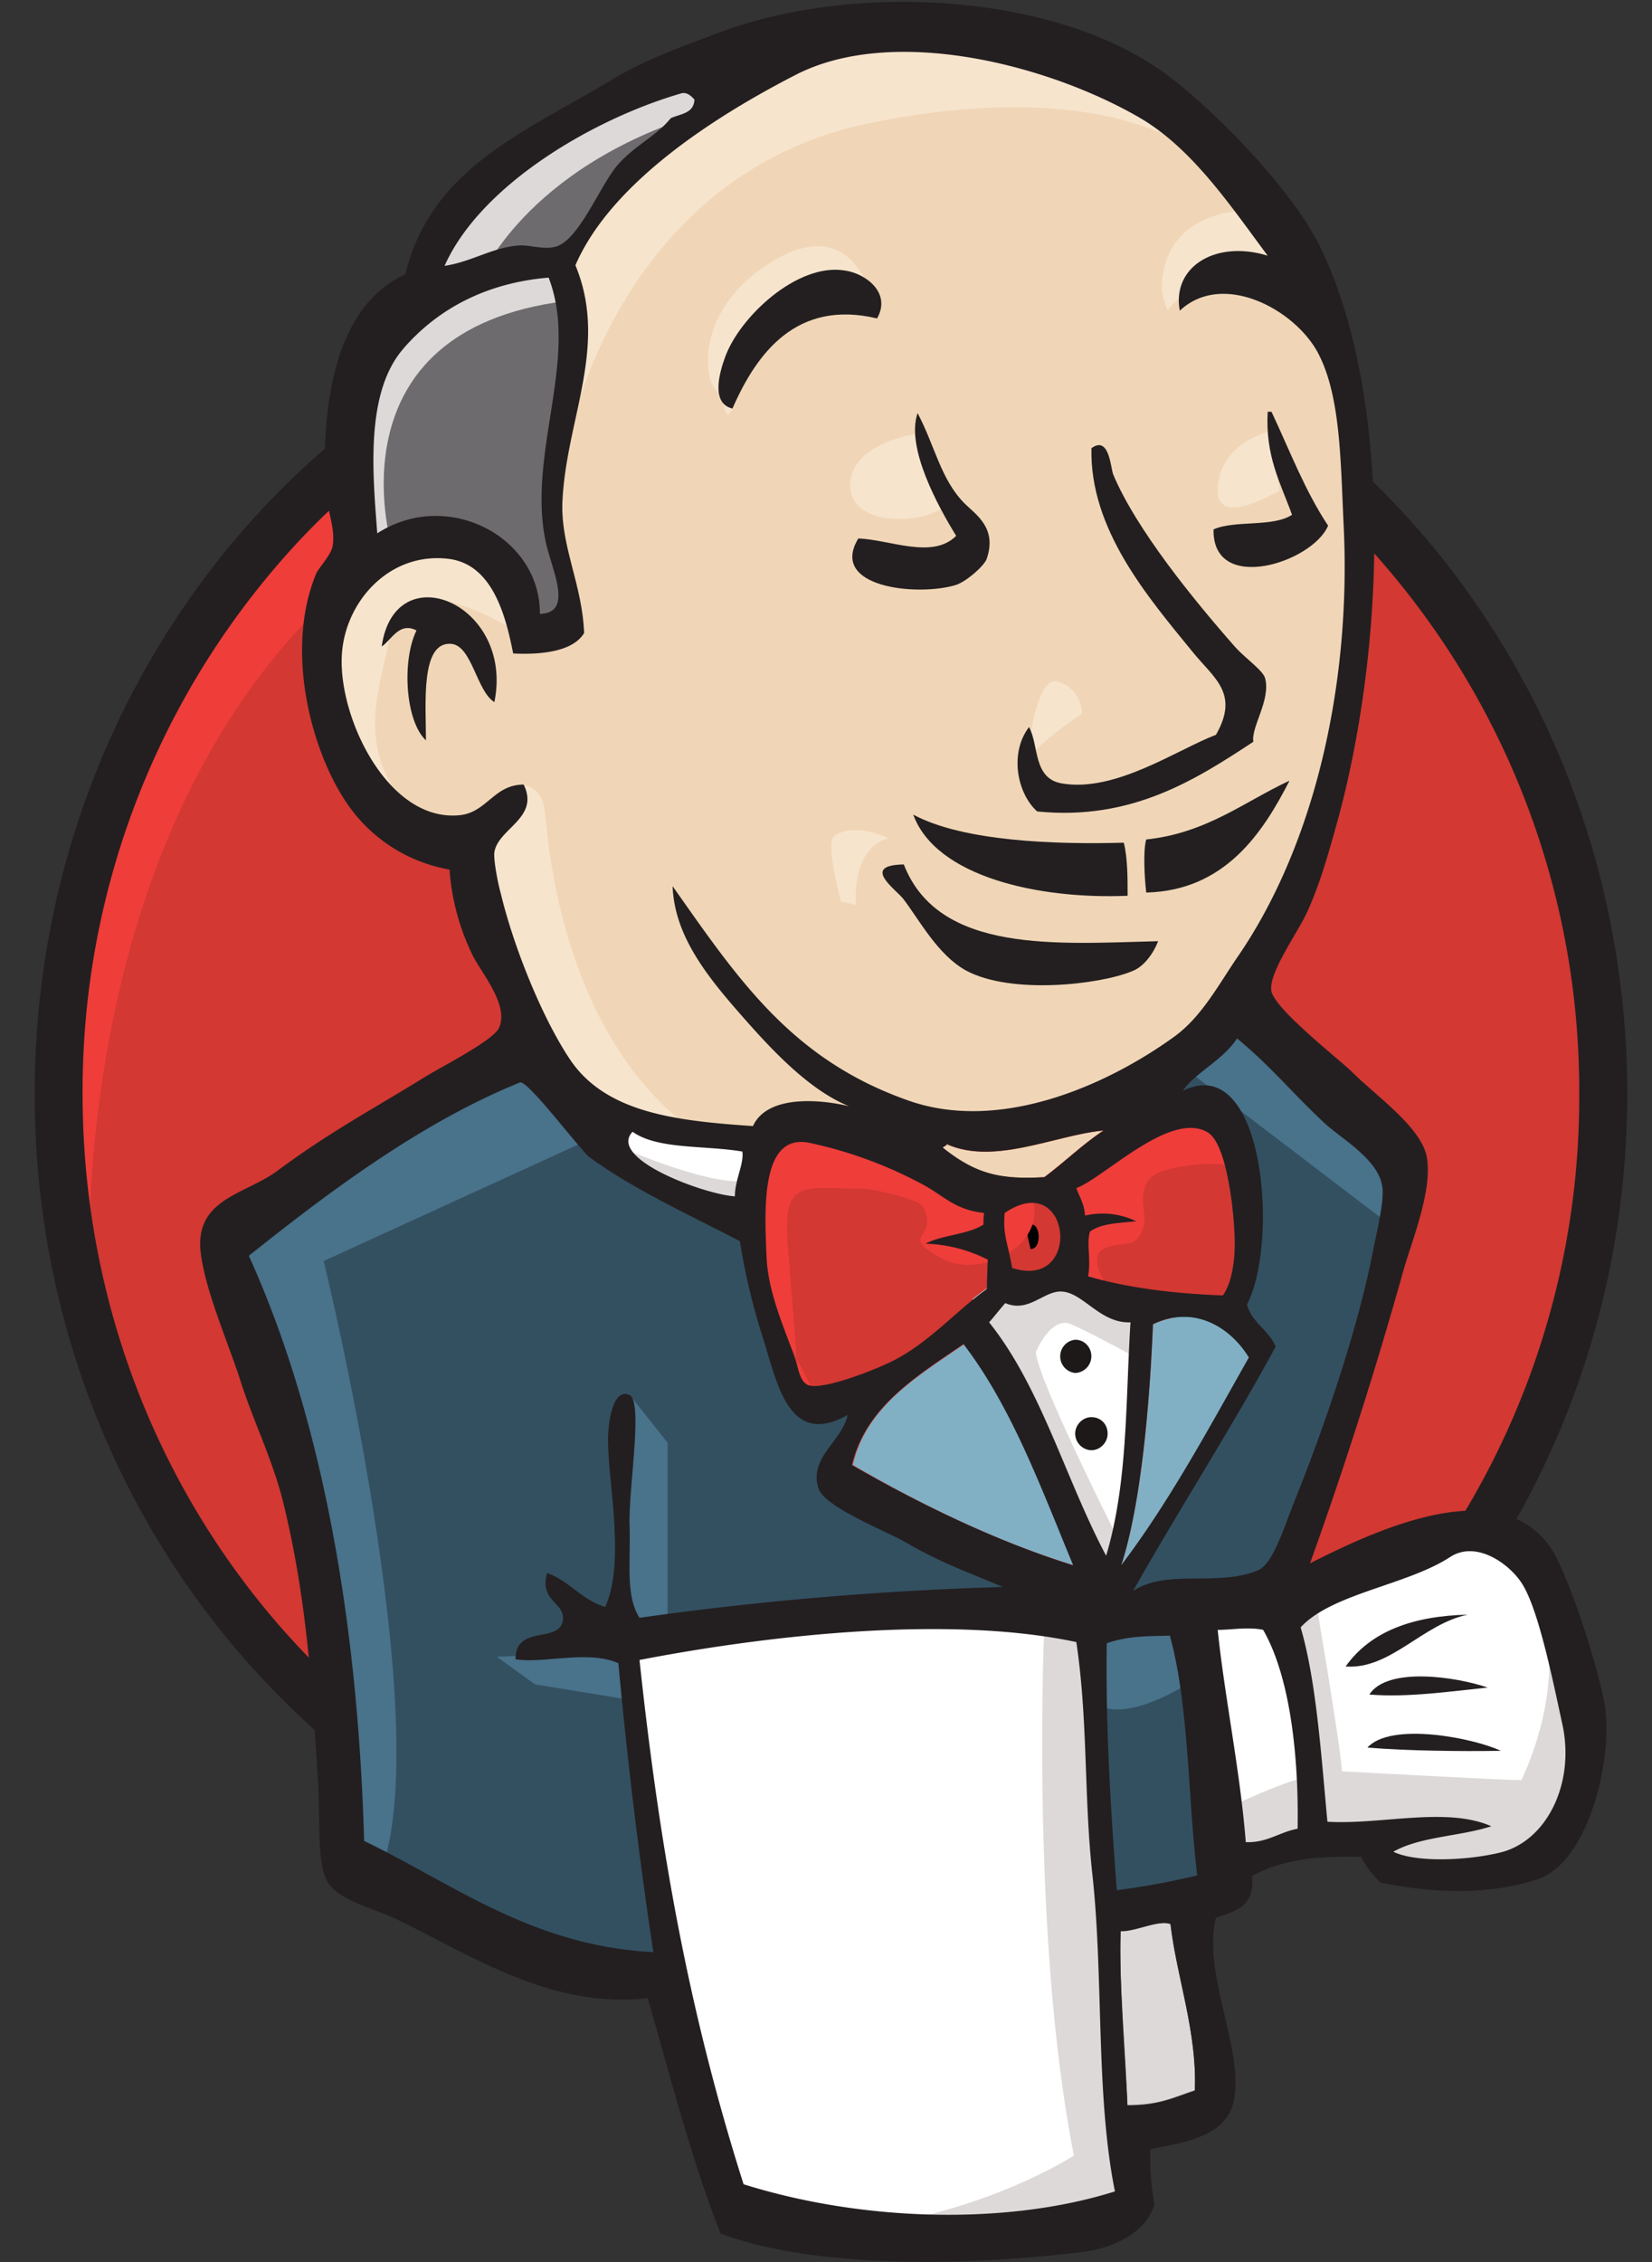 <svg width="19" height="26" fill="none" xmlns="http://www.w3.org/2000/svg"><rect width="100%" height="100%" fill="#333333" stroke="none"/><path d="M18.442 12.54c0 5.144-3.977 9.319-8.887 9.319-4.907 0-8.885-4.175-8.885-9.32 0-5.145 3.977-9.32 8.885-9.32 4.91 0 8.887 4.175 8.887 9.32z" fill="#D33833"/><path d="M1.035 14.847S.391 5.13 9.127 4.851l-.61-1.044L3.78 5.439 2.426 7.034 1.243 9.357.57 12.062l.202 1.808" fill="#EF3D3A"/><path d="M3.472 6.182A9.264 9.264 0 0 0 .95 12.575c0 2.5.967 4.756 2.522 6.395 1.562 1.64 3.705 2.647 6.084 2.647 2.38 0 4.523-1.008 6.085-2.647a9.263 9.263 0 0 0 2.522-6.394 9.262 9.262 0 0 0-2.522-6.394c-1.562-1.632-3.705-2.647-6.085-2.647-2.373 0-4.522 1.008-6.084 2.647zm-.393 13.177c-1.656-1.735-2.68-4.138-2.68-6.785 0-2.645 1.024-5.048 2.68-6.791C4.734 4.05 7.026 2.969 9.557 2.969c2.53 0 4.822 1.08 6.478 2.814 1.654 1.736 2.68 4.138 2.68 6.792 0 2.646-1.026 5.049-2.68 6.784-1.656 1.742-3.949 2.815-6.48 2.815-2.529 0-4.821-1.073-6.477-2.815z" fill="#231F20"/><path d="m13.297 12.59-1.354.207-1.829.213-1.182.03-1.153-.038-.882-.28-.78-.866-.61-1.772-.137-.382-.809-.279-.473-.802-.336-1.146.372-1.007.881-.316.71.346.336.764.41-.065.135-.178-.136-.802-.035-1.006.2-1.389-.008-.794.618-1.014 1.081-.802 1.891-.83L12.308.7l1.827 1.352.846 1.389.545 1.007.135 2.498-.408 2.154-.746 1.911-.702 1.022" fill="#F0D6B7"/><path d="m12.15 18.596-4.837.205v.831l.409 2.918-.2.242-3.383-1.183-.237-.419-.336-3.925-.796-2.352-.172-.559 2.708-1.91.846-.346.745.941.646.588.745.243.336.103.41 1.808.307.381.782-.278-.545 1.08 2.938 1.426-.366.206z" fill="#335061"/><path d="m4.125 6.483.88-.317.71.347.336.764.41-.066.1-.42-.201-.801.2-1.911-.17-1.043.608-.728 1.318-1.073-.372-.522-1.864.94-.78.625-.438.972-.674.94-.2 1.11.135 1.184" fill="#6D6B6D"/><path d="M5.515 3.22s.509-1.287 2.536-1.911c2.028-.625.1-.449.1-.449l-2.199.867-.846.867-.372.692.78-.066zM4.497 6.24s-.71-2.433 2-2.778l-.1-.419-1.864.449L3.99 5.3l.136 1.183.372-.243z" fill="#DCD9D8"/><path d="m5.58 9.467.444-.442s.201.022.237.266c.036.242.135 2.432 1.59 3.608.137.11-1.082-.176-1.082-.176l-1.082-1.735-.108-1.52zm6.227-.662s.079-1.05.358-.97c.28.081.28.368.28.368s-.673.441-.638.602zm2.81-3.85s-.56.116-.61.624c-.05.507.61.103.71.065l-.1-.69zm-4.093.036s-.745.103-.745.588.845.448 1.082.242l-.337-.83zm-4.6 2.257s-1.283-.802-1.42-.037c-.136.763-.437 1.315.201 2.117l-.436-.141-.409-1.073-.136-1.043.78-.83.883.065.509.42.028.522zm.609-2.19s.574-3.06 3.483-3.646c2.394-.486 3.654.103 4.127.66 0 0-2.135-2.6-4.163-1.808-2.028.802-3.519 2.257-3.483 3.19.057 1.603.036 1.603.036 1.603zm7.846-2.64s-.981-.037-1.017.867c0 0 0 .14.065.28 0 0 .78-.904 1.254-.419" fill="#F7E4CD"/><path d="M10.087 3.66s-.173-1.382-1.319-.58c-.745.521-.674 1.249-.545 1.389.137.14.101.419.2.227.102-.19.072-.816.445-.992.366-.176.983-.367 1.219-.043z" fill="#F7E4CD"/><path d="m6.905 13.039-3.182 1.455s1.319 5.38.645 7.05l-.472-.177-.036-2.051-.882-3.88-.373-1.074 3.319-2.294.981.971zm.323 2.977.45.566v2.08h-.537s-.065-1.455-.065-1.632c0-.177.065-.802.065-.802l.087-.212zm.014 2.962-1.527.065.437.317 1.084.177" fill="#49728B"/><path d="m12.451 18.632 1.255-.037.307 3.19-1.282.176-.28-3.329z" fill="#335061"/><path d="m12.788 18.632 1.892-.103s.78-2.014.78-2.117c0-.102.674-2.917.674-2.917l-1.526-1.633-.308-.278-.81.83v3.227l-.702 2.991z" fill="#335061"/><path d="m13.633 18.39-1.182.242.172.97c.437.207 1.182-.346 1.182-.346l-.172-.866zm.036-6.078 2.372 1.807.065-.83-1.792-1.698-.644.72" fill="#49728B"/><path d="m8.417 25.468-.703-2.918-.35-2.154-.058-1.595 3.174-.176h1.971l-.178 3.645.307 2.816-.035.522-2.573.206-1.555-.347" fill="#fff"/><path d="M12.014 18.596s-.171 3.608.337 6.181c0 0-1.017.66-2.5.83l2.844-.102.336-.206-.407-5.69-.108-1.22" fill="#DCD9D8"/><path d="m14.064 21.514 1.318-.383 2.502-.14.372-1.182-.674-2.051-.78-.103-1.083.346-1.031.52-.553-.102-.429.176" fill="#fff"/><path d="M14.042 20.815s.882-.419 1.018-.382l-.372-1.911.436-.177s.309 1.81.309 2.015c0 0 1.892.102 2.064.102 0 0 .408-.802.307-1.631l.373 1.11.036.624-.544.83-.61.14-1.017-.036-.336-.449-1.183.177-.373.14" fill="#DCD9D8"/><path d="m12.71 18.353-.745-1.94-.78-1.146s.17-.486.407-.486h.781l.745.28-.065 1.286-.343 2.006z" fill="#fff"/><path d="M12.86 17.691s-.946-1.874-.946-2.152c0 0 .172-.42.408-.317.237.103.746.383.746.383v-.661l-1.154-.244-.781.103 1.318 3.204.272.037" fill="#DCD9D8"/><path d="m8.719 13.113-.94-.103-.882-.28v.317l.43.484 1.355.625" fill="#fff"/><path d="M7.207 13.216s1.046.448 1.39.345l.035.418-.946-.205-.574-.419.095-.14" fill="#DCD9D8"/><path d="M14.064 14.898a6.11 6.11 0 0 1-1.548-.22c.029-.192-.028-.375.021-.514.13-.096.337-.096.531-.118a.894.894 0 0 0-.588-.066c-.007-.133-.065-.213-.1-.316.322-.118 1.083-.89 1.513-.639.207.125.292.815.307 1.16.014.28-.028.56-.136.713zm-2.745-.962c0 .043 0 .088-.007.132-.179.117-.466.117-.666.22.249.012.492.075.716.184-.007.11-.007.228-.014.338-.33.228-.63.574-1.018.794-.186.103-.824.368-1.017.316-.108-.03-.122-.17-.165-.302-.094-.278-.308-.734-.33-1.16-.021-.537-.079-1.442.488-1.331.469.1.92.268 1.34.5.222.132.343.279.674.31h-.001zm.322.64c-.05-.295-.107-.376-.085-.633.767-.521.903.897.087.632" fill="#D33833"/><path d="M11.641 14.575c-.05-.294-.107-.374-.085-.632.767-.521.903.897.086.632z" fill="#000" stroke="#D33833" stroke-width=".5"/><path d="M12.745 14.81s-.236-.345-.064-.448c.173-.103.338 0 .437-.177.1-.176 0-.278.036-.485.036-.206.2-.242.373-.279.172-.036.645-.102.71.065l-.201-.624-.409-.14-1.282.766-.065.382v.764l.466.176zm-3.553 1.146-.13-1.625c-.071-.807.187-.667.874-.667.109 0 .645.125.682.206.186.39-.309.301.214.596.437.241 1.22-.149 1.04-.699-.101-.126-.516-.037-.667-.118l-.795-.42c-.337-.176-1.112-.44-1.47-.19-.91.632.058 2.22.38 2.882" fill="#EF3D3A"/><path d="M10.087 3.66c-.924-.22-1.384.397-1.663 1.036-.25-.058-.15-.411-.086-.587.165-.464.831-1.089 1.376-1 .23.03.545.25.373.552zm4.494 1.073h.043c.207.44.386.912.651 1.309-.179.425-1.332.794-1.318.043.25-.11.681-.022.903-.168-.13-.36-.309-.67-.28-1.184zm-4.028.015c.2.375.265.764.545 1.043.129.126.372.28.25.633-.028.08-.236.264-.358.301-.437.132-1.462.03-1.118-.536.366.014.853.243 1.125-.03-.208-.338-.58-1.014-.444-1.41zm3.862 3.778c-.659.433-1.398.91-2.486.801-.23-.205-.323-.67-.094-.97.115.206.044.588.373.647.617.11 1.333-.39 1.777-.558.273-.478-.022-.648-.271-.956-.51-.625-1.183-1.404-1.161-2.338.206-.154.222.235.25.301.265.633.931 1.449 1.411 1.993.123.132.316.264.337.352.065.25-.164.559-.136.728zM5.686 8.07c-.207-.126-.257-.655-.501-.67-.351-.021-.286.691-.286 1.11-.237-.22-.28-.911-.109-1.264-.2-.102-.286.11-.4.185.15-1.067 1.527-.493 1.296.639zm9.145.903c-.308.603-.745 1.264-1.648 1.286-.022-.19-.036-.492 0-.61.694-.073 1.125-.433 1.648-.676zm-4.328.39c.573.309 1.634.345 2.422.323.044.177.044.397.044.61-1.011.043-2.202-.213-2.466-.933zm-.108.573c.4 1.03 1.77.911 2.925.882-.051.132-.159.294-.302.346-.372.154-1.39.27-1.906-.008-.323-.176-.538-.58-.717-.816-.078-.11-.51-.396 0-.404z" fill="#231F20"/><path d="M14.364 15.604c-.465.824-.917 1.669-1.469 2.39.23-.7.33-1.875.366-2.772.487-.235.903.051 1.105.383" fill="#81B0C4"/><path d="M16.88 18.559c-.523.11-.888.633-1.404.596.287-.405.774-.581 1.405-.596zm.23.838c-.43.044-.931.117-1.361.08.208-.322.996-.205 1.361-.08zm.15.727c-.48.008-1.075 0-1.533-.037.272-.3 1.225-.109 1.534.037z" fill="#231F20"/><path d="M13.462 22.109c.072.617.308 1.242.28 1.917-.266.09-.416.17-.775.17-.021-.574-.1-1.455-.079-2.006.174.014.43-.126.574-.081z" fill="#DCD9D8"/><path d="M12.688 12.995c-.244.162-.444.36-.68.536-.516.03-.795-.036-1.168-.338.006-.022.043-.014.043-.043.552.249 1.254-.103 1.805-.155z" fill="#F0D6B7"/><path d="M9.808 16.84c.15-.67.745-1.023 1.282-1.39.553.72.889 1.646 1.261 2.543-.88-.272-1.776-.706-2.543-1.154z" fill="#81B0C4"/><path d="M12.89 22.198c-.023.55.049 1.425.077 2.006.359 0 .51-.081.775-.17.028-.676-.208-1.3-.28-1.918-.144-.052-.4.088-.574.082h.001zM7.355 19.08c.237 2.212.574 4.064 1.197 6.026 1.383.434 3.046.47 4.271.082-.222-1.103-.13-2.449-.258-3.632-.1-.888-.05-1.778-.186-2.682-1.484-.316-3.576-.074-5.024.206zm5.374-.192c-.013.95.043 1.89.116 2.838a8.68 8.68 0 0 0 .924-.17c-.108-.91-.093-1.947-.314-2.756-.252.008-.475 0-.726.088zm1.8-.154c-.172-.037-.366 0-.524 0 .08.772.259 1.625.323 2.44.251.008.387-.117.596-.154.013-.713-.059-1.698-.396-2.286zm2.73 2.558c.53-.132.86-.794.709-1.478-.1-.455-.271-1.321-.466-1.616-.135-.213-.516-.5-.823-.302-.495.324-1.362.419-1.72.809.18.617.235 1.455.308 2.234.616.037 1.368-.176 1.885.052-.358.117-.818.117-1.127.293.26.126.846.103 1.234.008zm-4.916-3.3c-.372-.897-.71-1.823-1.262-2.543-.537.368-1.124.72-1.283 1.39.775.447 1.67.881 2.545 1.153zm.917-2.771c-.036.897-.136 2.072-.365 2.771.552-.728 1.003-1.565 1.469-2.389-.2-.331-.617-.617-1.104-.382zm-1.04-.375c-.207-.021-.386.25-.658.132-.065.074-.122.148-.186.221.601.75.88 1.808 1.346 2.683.252-.845.222-1.764.28-2.683-.344.014-.537-.331-.78-.353h-.001zm-.665-.904c-.022.257.035.338.086.632.817.265.68-1.153-.086-.632zm-.91-.31c-.42-.23-.872-.398-1.34-.497-.567-.112-.51.793-.488 1.329.022.427.236.874.33 1.161.043.132.057.272.165.301.193.045.838-.212 1.017-.316.387-.212.688-.558 1.019-.793.006-.11.006-.228.013-.338a1.692 1.692 0 0 0-.716-.184c.193-.103.487-.103.666-.22 0-.045 0-.089.007-.133-.33-.037-.451-.185-.674-.31zm-3.37-.623c-.292.309.826.72 1.177.742 0-.19.107-.375.086-.515-.423-.073-.974-.021-1.262-.227zm3.613.14c0 .029-.035.021-.043.043.38.302.66.368 1.168.338.23-.17.437-.375.681-.536-.559.052-1.26.404-1.806.155zm3.31 1.029c-.013-.34-.1-1.037-.307-1.162-.43-.257-1.19.522-1.512.64.036.102.093.184.1.316a.89.89 0 0 1 .588.065c-.194.022-.401.022-.531.12-.043.138.015.322-.022.513.452.132.975.198 1.55.22.107-.147.149-.426.135-.712zm-7.417-.876c-.093-.065-.716-.897-.801-.86-1.126.456-2.179 1.243-3.118 1.992.896 1.978 1.26 4.396 1.326 6.726 1.025.492 1.928 1.206 3.326 1.278-.166-1.103-.3-2.21-.402-3.321-.351-.155-.853.007-1.183-.045 0-.404.501-.176.545-.448.029-.206-.28-.22-.18-.544.259.095.394.309.667.39.25-.56 0-1.551.036-2.022.007-.087.043-.485.236-.419.172.059-.006 1.066.008 1.507.014.412-.05.802.114 1.059a37.569 37.569 0 0 1 4.178-.354c-.322-.14-.702-.27-1.118-.514-.229-.132-.938-.404-1.003-.624-.109-.353.273-.537.337-.839-.68.383-.81-.367-.975-.888a7.484 7.484 0 0 1-.265-1.11c-.596-.31-1.225-.596-1.728-.964zm6.823-.764c.94-.463 1.11 1.742.738 2.456.057.212.251.293.33.484-.523.964-1.105 1.86-1.64 2.808.393-.257.966-.044 1.432-.235.173-.066.294-.47.423-.794.357-.882.731-2 .896-2.838.035-.19.143-.61.115-.779-.044-.308-.445-.536-.653-.72-.379-.352-.617-.653-1.018-.985-.15.243-.494.404-.623.604v-.001zM4.641 4.006c-.445.507-.353 1.448-.302 2.124.81-.521 1.878.044 1.87.926.387-.008.144-.492.072-.808-.229-1.022.388-2.124.029-3.057-.696.058-1.261.344-1.67.815zm3.195-2.933c-1.01.292-2.307 1.05-2.723 1.983.323-.05.545-.212.86-.235.121-.007.28.052.416.015.272-.073.51-.705.716-.941.2-.228.444-.33.609-.536.108-.051.265-.051.273-.214-.043-.05-.093-.088-.152-.072h.001zm5.268.278C12.05.741 10.273.286 9.154.859c-.902.463-2.12 1.228-2.536 2.19.387.933-.114 1.786-.15 2.734-.015.508.229.941.25 1.493-.136.227-.537.249-.816.235-.094-.485-.258-1.03-.746-1.088-.688-.081-1.197.507-1.225 1.117-.036.72.537 1.911 1.354 1.83.315-.03.394-.352.738-.352.186.382-.286.5-.336.771-.015.074.035.346.072.478.15.625.48 1.44.801 1.917.416.611 1.227.7 2.1.759.158-.347.731-.317 1.104-.228-.451-.184-.867-.625-1.211-1.015-.394-.448-.796-.926-.817-1.514.753 1.066 1.369 2 2.73 2.47 1.032.353 2.236-.163 3.032-.735.33-.236.523-.617.758-.955.876-1.294 1.284-3.131 1.198-4.919-.035-.734-.035-1.469-.28-1.96-.25-.516-1.104-.986-1.605-.516-.093-.507.416-.816 1.011-.632-.422-.566-.867-1.235-1.476-1.588zm1.963 16.618c.824-.418 2.358-1.124 2.866 0 .195.42.416 1.118.51 1.552.136.602-.151 1.881-.76 2.08-.538.176-1.162.169-1.806.037a1.07 1.07 0 0 1-.222-.295c-.458-.014-.896.021-1.255.22.036.354-.193.405-.415.479-.158.654.322 1.505.207 2.095-.078.425-.587.492-.96.565a2.94 2.94 0 0 0 .044.633c-.087.323-.466.507-.832.55-1.196.148-3.01.214-4.156-.212-.323-.81-.574-1.786-.838-2.705-1.118.124-2.028-.493-2.882-.905-.292-.14-.702-.22-.817-.462-.107-.235-.065-.684-.093-1.103-.065-1.08-.129-2.123-.4-3.226-.123-.5-.345-.934-.496-1.412-.143-.44-.387-.992-.45-1.433-.094-.654.509-.691.888-.977.596-.441 1.06-.684 1.705-1.082.194-.117.767-.411.832-.55.129-.272-.222-.654-.315-.867a2.665 2.665 0 0 1-.252-.956 1.802 1.802 0 0 1-1.197-.787c-.408-.617-.694-1.756-.336-2.616.029-.066.165-.206.187-.309.043-.205-.08-.477-.087-.698-.036-1.125.186-2.094.924-2.432C4.962 1.925 6.037 1.52 7.048.91c.379-.227.796-.375 1.225-.536 1.542-.58 3.913-.47 5.196.522.545.418 1.411 1.308 1.72 1.954.823 1.699.76 4.543.186 6.616-.079.279-.186.683-.344 1.022-.107.235-.444.697-.409.903.044.214.775.78.932.934.28.28.817.647.86 1 .05.374-.157.888-.265 1.25a49.438 49.438 0 0 1-1.082 3.394z" fill="#231F20"/><path d="M9.585 9.621c.043-.058.287-.154.63.015 0 0-.408.065-.372.764l-.173-.037c.008.008-.17-.624-.085-.742z" fill="#F7E4CD"/><path d="M12.552 15.59a.193.193 0 0 1-.186.191.192.192 0 0 1 0-.382c.107 0 .186.087.186.19zm.187.889c0 .103-.087.19-.187.19a.192.192 0 0 1-.186-.19c0-.103.086-.19.186-.19.108 0 .187.08.187.19z" fill="#1D1919"/></svg>